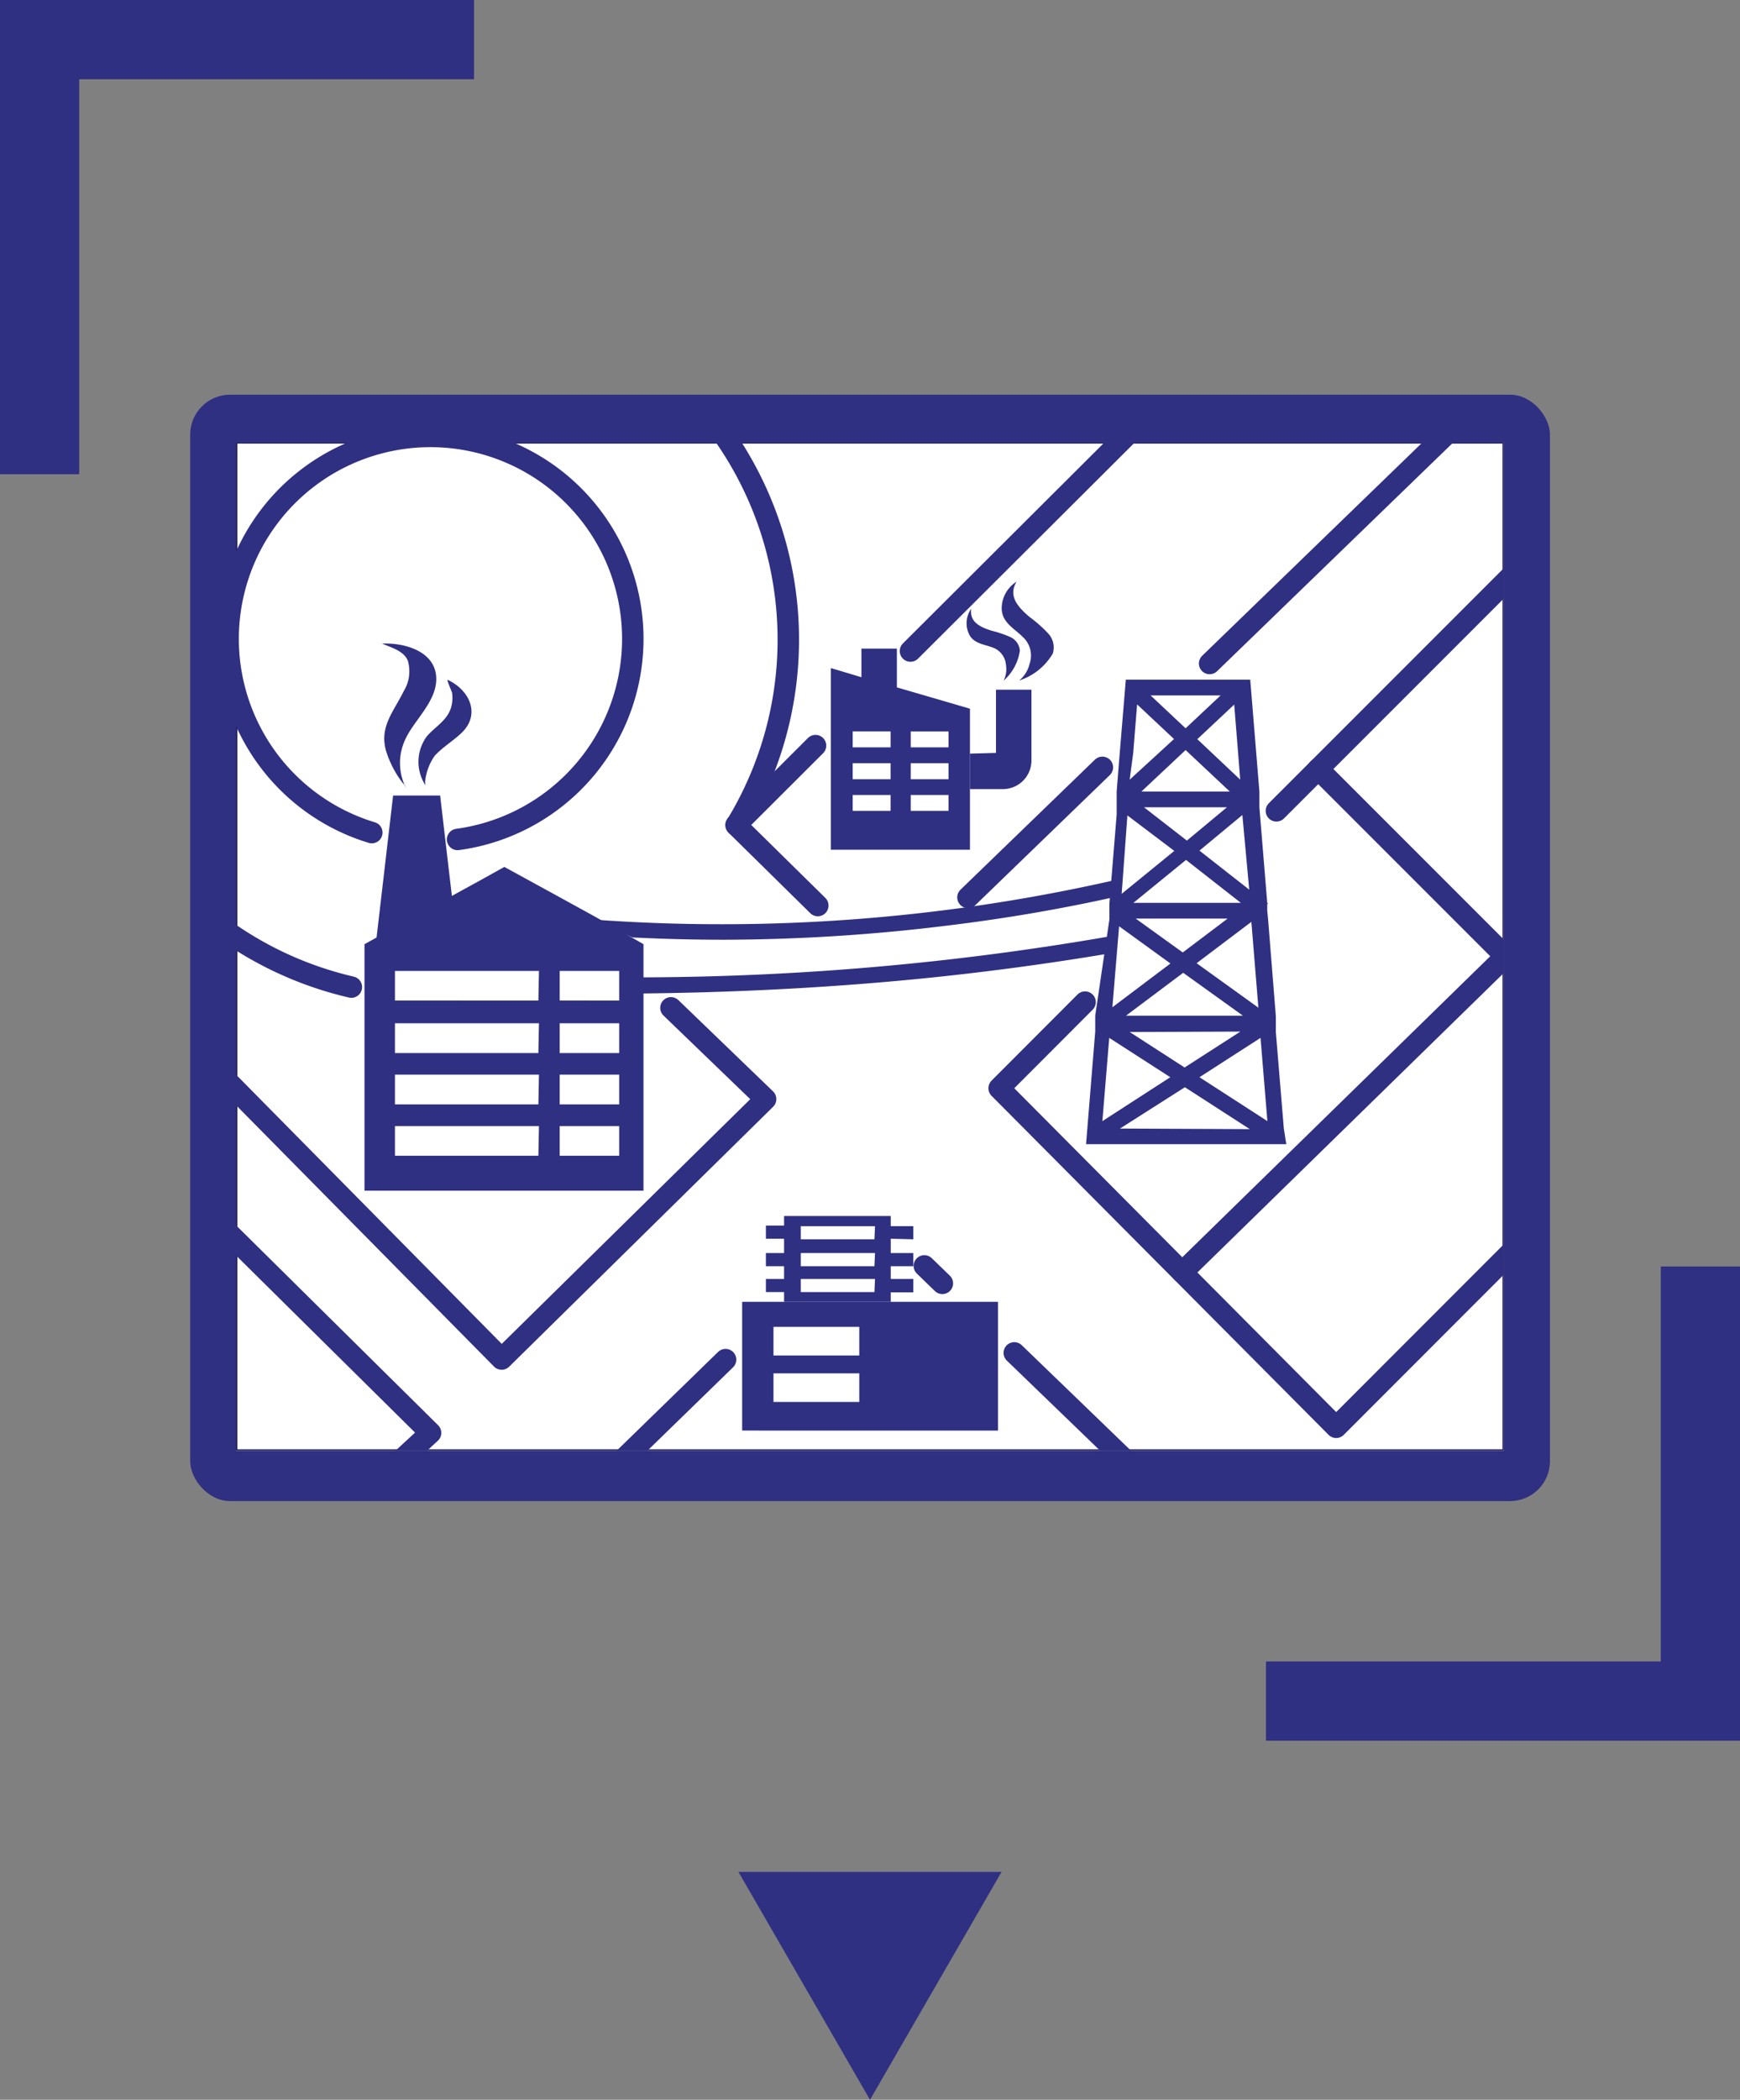<svg id="Layer_1" data-name="Layer 1" xmlns="http://www.w3.org/2000/svg" xmlns:xlink="http://www.w3.org/1999/xlink" viewBox="0 0 121.68 146.78"><rect x="0" y="0" width="121.68" height="146.78" fill="#808080" stroke="none"/><defs><style>.cls-1,.cls-2,.cls-7{fill:none;}.cls-2,.cls-7{stroke:#2f3082;}.cls-2,.cls-6{stroke-miterlimit:10;}.cls-2{stroke-width:5.54px;}.cls-3,.cls-4{fill:#2f3082;}.cls-3{fill-rule:evenodd;}.cls-5{clip-path:url(#clip-path);}.cls-6,.cls-8{fill:#fff;}.cls-6{stroke:#272361;stroke-width:0.2px;}.cls-7{stroke-linecap:round;stroke-linejoin:round;stroke-width:1.5px;}</style><clipPath id="clip-path"><rect class="cls-1" x="16.5" y="30.91" width="88.67" height="70.5"/></clipPath></defs><title>link-3s</title><polyline class="cls-2" points="33.15 2.77 2.77 2.77 2.77 33.15"/><polyline class="cls-2" points="88.53 118.91 118.91 118.91 118.91 88.53"/><polygon class="cls-3" points="70.04 130.85 60.84 146.78 51.64 130.85 70.04 130.85"/><rect class="cls-4" x="13.3" y="27.59" width="95.09" height="77.34" rx="2.79"/><g class="cls-5"><rect class="cls-6" x="16.5" y="30.91" width="88.67" height="70.5"/><line class="cls-7" x1="70.93" y1="94.57" x2="80.14" y2="103.46"/><line class="cls-7" x1="64.64" y1="88.49" x2="65.9" y2="89.71"/><line class="cls-7" x1="42.09" y1="103.46" x2="50.74" y2="95.04"/><polyline class="cls-7" points="11.81 82.06 30.11 100.16 26.55 103.45"/><line class="cls-7" x1="89.26" y1="56.68" x2="108.18" y2="37.76"/><polyline class="cls-7" points="108.18 85.02 93.44 99.77 69.87 76.07 75.88 70.05"/><polyline class="cls-7" points="82.67 88.94 105.28 66.85 92.18 53.75"/><polyline class="cls-7" points="12.56 72.19 35.08 95 53.54 76.83 46.92 70.45"/><line class="cls-7" x1="63.67" y1="45.51" x2="83.56" y2="25.68"/><polyline class="cls-7" points="57.19 63.3 51.47 57.67 57.03 52.12"/><line class="cls-7" x1="77.09" y1="53.64" x2="67.69" y2="62.73"/><line class="cls-7" x1="105.97" y1="25.68" x2="84.59" y2="46.38"/><path class="cls-7" d="M26,58.2a14.15,14.15,0,1,1,6,.48"/><path class="cls-7" d="M24.57,69A24.93,24.93,0,1,1,51.49,57.68"/></g><path class="cls-4" d="M77.84,61.55l-.1.93,0,.27c-3.72.82-7.54,1.47-11.41,1.94a129.22,129.22,0,0,1-15.66,1q-3.23,0-6.44-.16l-2.89-1.26A124.11,124.11,0,0,0,77.84,61.55Z"/><path class="cls-4" d="M44.45,68.32a194,194,0,0,0,33-2.84v.07l0,.3-.06.51,0,.32c-4.38.73-8.87,1.33-13.41,1.77-6.38.62-12.92.94-19.43,1Z"/><rect class="cls-8" x="26.28" y="66" width="18.05" height="16.05"/><path class="cls-4" d="M41.65,64.1l-2-1.1-4.38-2.4-1.8,1-1.06.58L25.49,66V83.23H45V66Zm-4,16.69H27.62V78.72H37.69Zm0-3.59H27.62V75.12H37.69Zm0-3.59H27.62V71.53H37.69Zm0-3.67H27.62V67.87H37.69ZM43.3,80.79H39.14V78.72H43.3Zm0-3.59H39.14V75.12H43.3Zm0-3.59H39.14V71.53H43.3Zm0-3.67H39.14V67.87H43.3Z"/><path class="cls-4" d="M32,66H26.28c.4-3.46.81-6.93,1.21-10.39h3.29C31.18,59.07,31.59,62.54,32,66Z"/><path class="cls-4" d="M28.44,55.07A7.14,7.14,0,0,1,27,52.5c-.49-1.7.53-2.75,1.24-4.2a2.63,2.63,0,0,0,.28-2.11c-.28-.7-1.16-.92-1.8-1.2,1.45-.07,3.56.46,3.77,2.19s-1.51,3.1-2.15,4.51a3.87,3.87,0,0,0-.1,3.06s0,.07.07.14Z"/><path class="cls-4" d="M29.75,54.89a3,3,0,0,1,.1-3.42c.57-.67,1.41-1.09,1.69-2a2.48,2.48,0,0,0,.08-1c0-.11-.39-.91-.32-.95l0,0c1.52.7,2.33,2.39,1,3.69-.59.57-1.33,1-1.9,1.62a3.8,3.8,0,0,0-.67,1.8v.07Z"/><polyline class="cls-8" points="78.96 47.97 78.93 48.28 76.37 79.55 89.12 79.55 86.62 47.97"/><path class="cls-4" d="M89.78,78.89l-.56-6.75v-.27l0-.58,0-.26-.54-6.75-.06-.62,0-.48h.08l-.08-.06-.55-6.69,0-.31,0-.49,0-.3-.64-7.82h-8.7l-.36,4.33-.1,1.22-.18,2.27,0,.3v.09l0,.41,0,.3,0,.5-.51,6.25,0,.28,0,.54,0,.28L76.59,71l0,.26,0,.58,0,.27-.57,7-.07.87h14ZM88,70.44l-4.32-3.11,3.83-2.89ZM78.74,71l4-3,4.18,3Zm8,1.11-3.9,2.51L79,72.14Zm-7.48-9,3.68-3,3.83,3Zm6.59,1.1-3.14,2.37-3.29-2.37ZM83,58.76l-3-2.33H85.8Zm-3.18-3.43,3.09-2.9L86,55.33Zm2.3,4.15-3.68,3L78.84,57Zm-.27,7.87-4.06,3.06.47-5.66Zm5.51-5.16-3.48-2.73,3-2.49Zm-.63-7.69-3-2.83,2.58-2.42Zm-1.37-5.89-2.45,2.3-2.45-2.3Zm-6.11,4,.09-1.15.18-2.22,2.58,2.42L79,54.5ZM77.57,72.55l4.27,2.75-4.75,3.07Zm.75,6.34L82.86,76l4.54,2.93Zm5.56-3.59,4.27-2.75.48,5.82Z"/><rect class="cls-8" x="53.04" y="91.71" width="8.75" height="6.56"/><rect class="cls-8" x="55.29" y="85.4" width="6.5" height="5.59"/><path class="cls-4" d="M51.9,91v9H69.79V91Zm8.19,7h-6V96h6Zm0-3.25h-6v-2h6Z"/><path class="cls-4" d="M63.87,86.63v-.92H62.29V85H54.83v.67H53.56v.92h1.27v1H53.56v.92h1.27v.89H53.56v.92h1.27V91h7.46v-.66h1.58V89.4H62.29v-.89h1.58v-.92H62.29v-1Zm-2.72,3.69H56V89.4h5.19Zm0-1.81H56v-.92h5.19Zm0-1.88H56v-.92h5.19Z"/><path class="cls-4" d="M67.83,52.68v2.48h2.35a2,2,0,0,0,1.95-1.95v-5H69.65v4.42Z"/><path class="cls-4" d="M58.1,46.7V59.4h9.73V49.54l-5.11-1.49V45.34H60.24v2Zm5.59,8.87h2.64v1.11H63.69Zm0-2.22h2.64v1.12H63.69Zm0-2.22h2.64v1.11H63.69Zm-4.06,4.44h2.65v1.11H59.63Zm0-2.22h2.65v1.12H59.63Zm0-2.22h2.65v1.11H59.63Z"/><path class="cls-4" d="M70.05,42.51c0,1,.87,1.41,1.46,2A1.76,1.76,0,0,1,72,46.4a2.12,2.12,0,0,1-.73,1.17,4.25,4.25,0,0,0,2.35-1.88,1.43,1.43,0,0,0-.34-1.43A9.24,9.24,0,0,0,72,43.13c-.81-.69-1.52-1.46-.91-2.47A2.21,2.21,0,0,0,70.05,42.51Z"/><path class="cls-4" d="M67.74,44.27c.3.72,1.07.76,1.7,1a1.41,1.41,0,0,1,.91,1.23,1.75,1.75,0,0,1-.17,1.08,3.42,3.42,0,0,0,1.14-2.11,1.15,1.15,0,0,0-.69-.95,8,8,0,0,0-1.28-.43c-.8-.25-1.57-.61-1.43-1.54A1.76,1.76,0,0,0,67.74,44.27Z"/></svg>